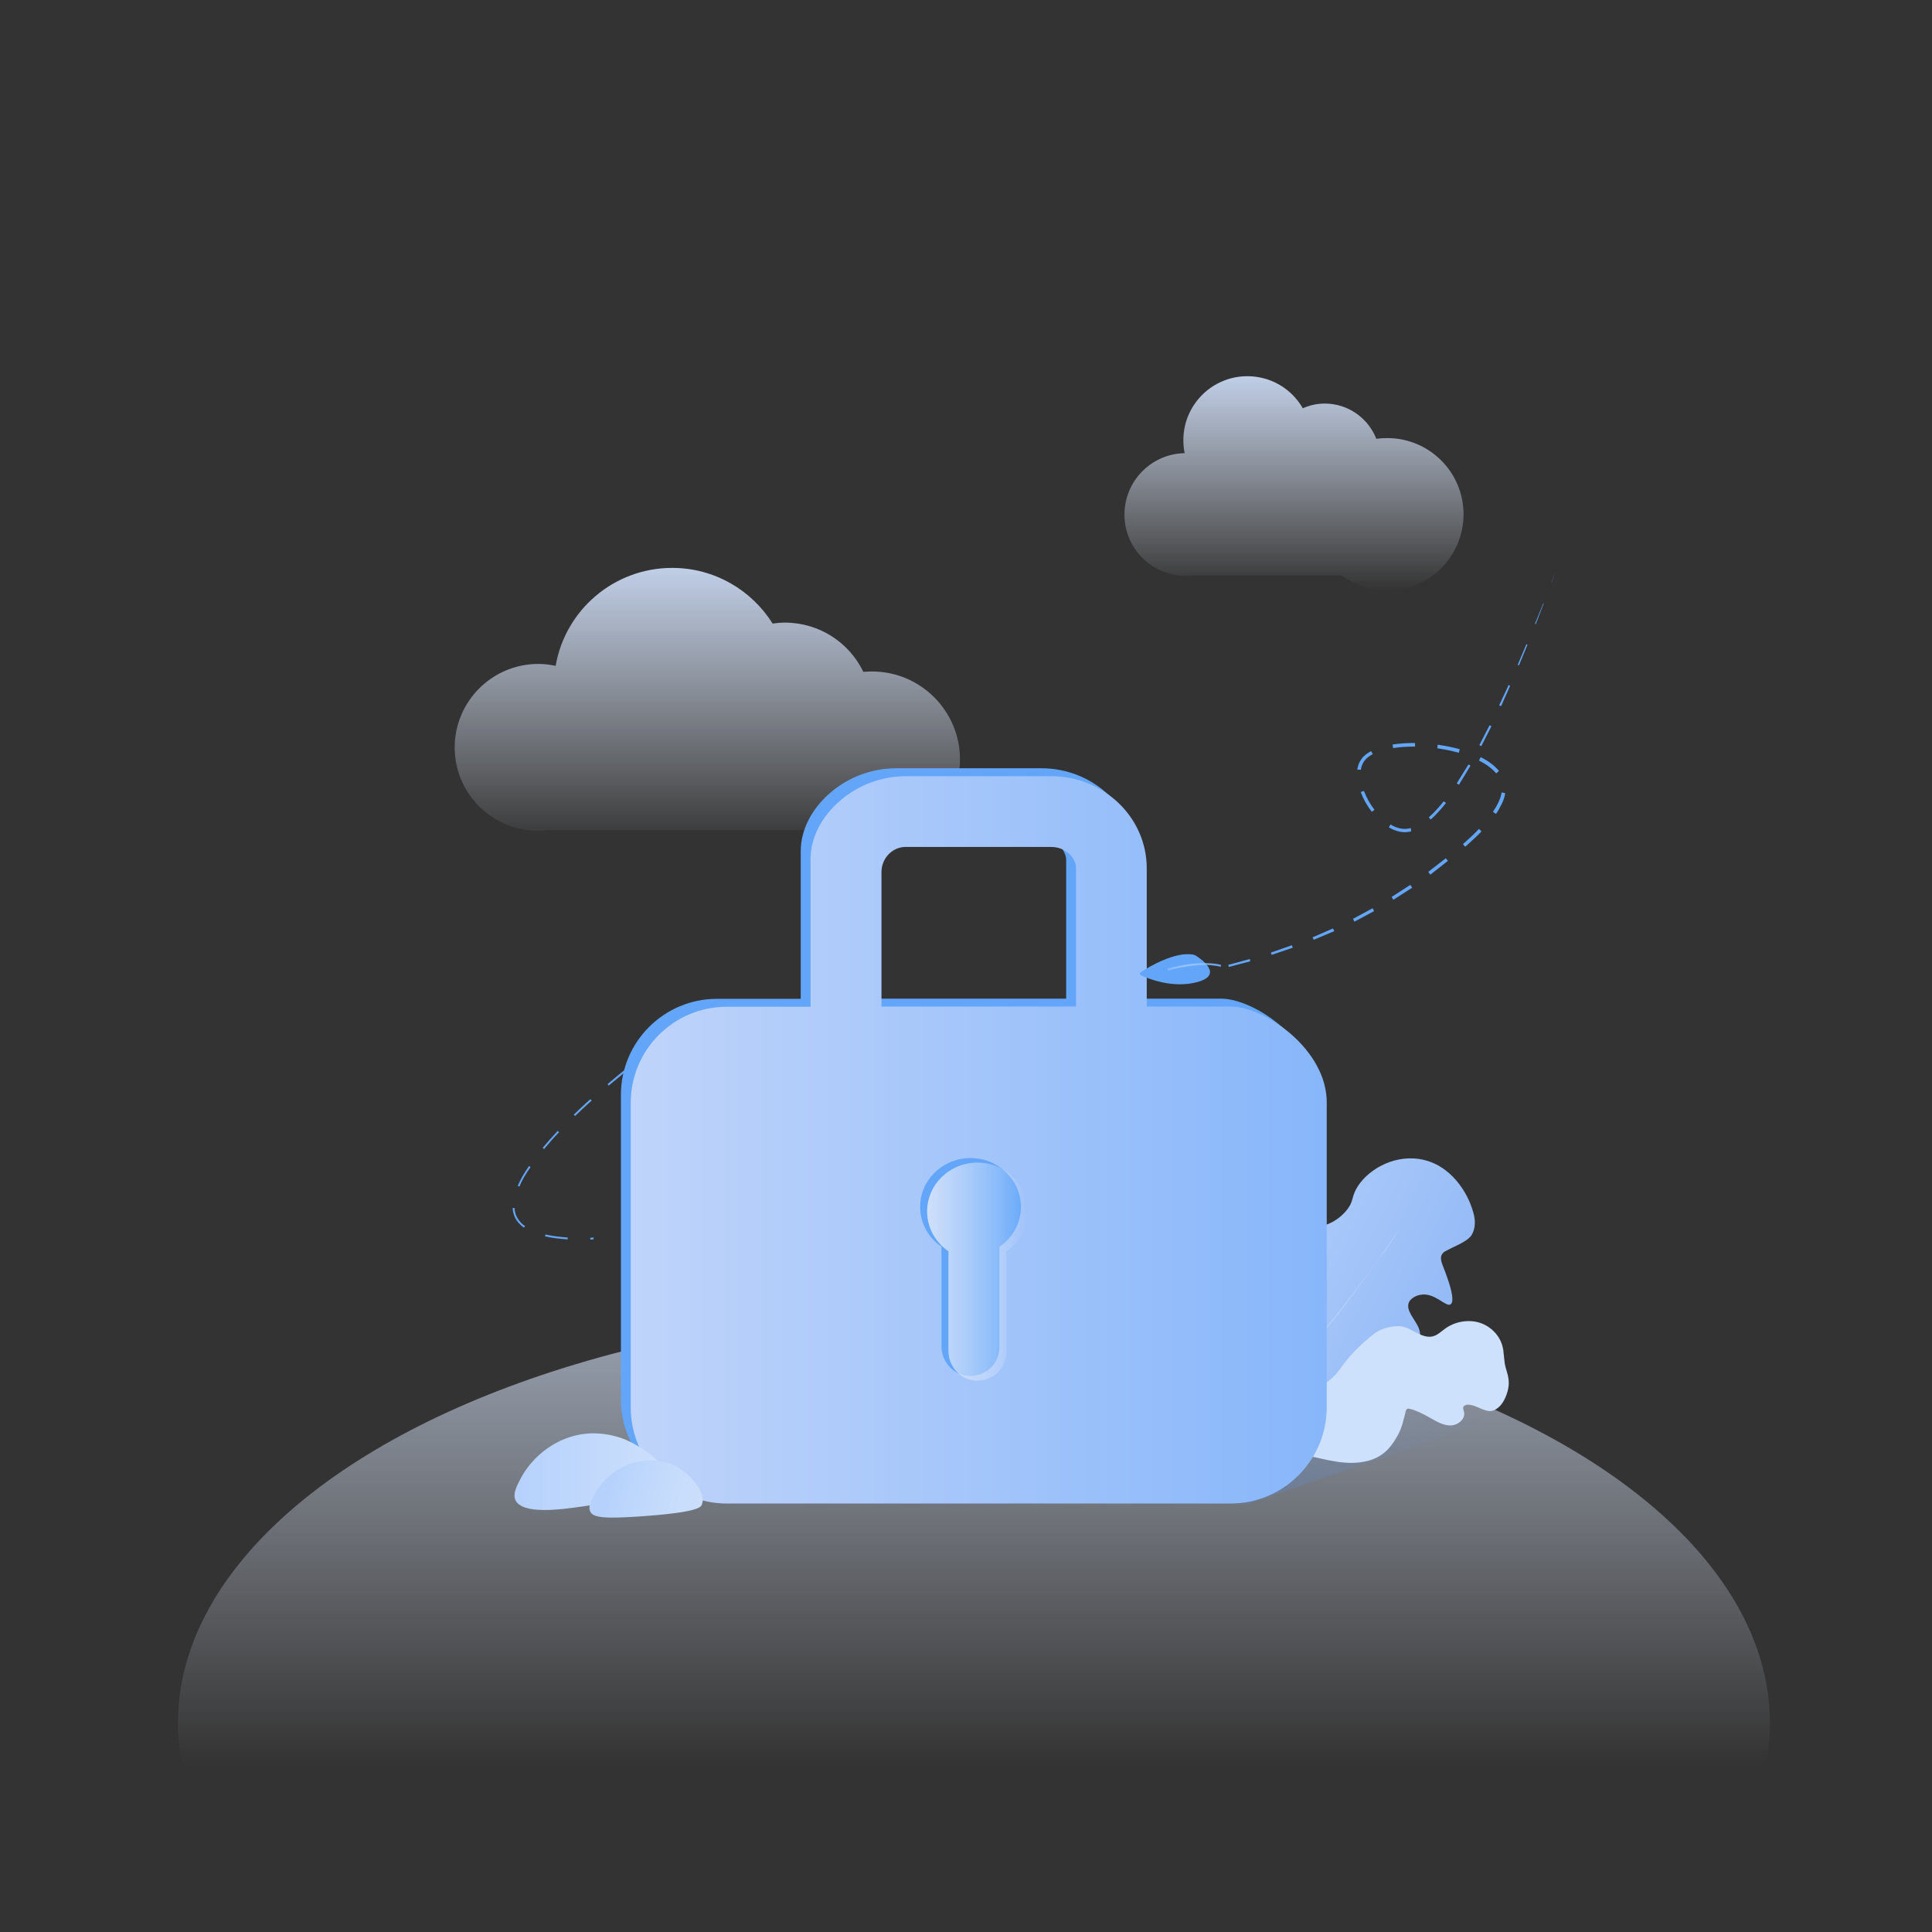 <svg xml:space="preserve" style="enable-background:new 0 0 1024 1024;" viewBox="0 0 1024 1024" y="0px" x="0px" xmlns:xlink="http://www.w3.org/1999/xlink" xmlns="http://www.w3.org/2000/svg" id="图层_1" version="1.1">
<rect x="0" y="0" width="1024" height="1024" fill="#333333" stroke="none"/>
<style type="text/css">
	.st0{fill:url(#椭圆形_1_);}
	.st1{opacity:0.9;}
	.st2{fill:url(#SVGID_1_);}
	.st3{fill:url(#SVGID_2_);}
	.st4{opacity:0.32;fill:url(#路径_1_);enable-background:new    ;}
	.st5{fill:url(#SVGID_3_);}
	.st6{fill:#CDE0FC;}
	.st7{opacity:0.8;}
	.st8{fill:#D7E9FF;}
	.st9{fill:#63A6F9;}
	.st10{fill:url(#SVGID_4_);}
	.st11{fill:url(#SVGID_5_);}
	.st12{fill:url(#SVGID_6_);}
	.st13{fill:url(#SVGID_7_);}
	.st14{fill:url(#SVGID_8_);}
</style>
<linearGradient gradientTransform="matrix(480 0 0 250 -161842 -83255)" y2="336.762" x2="338.246" y1="335.269" x1="338.246" gradientUnits="userSpaceOnUse" id="椭圆形_1_">
	<stop style="stop-color:#CFDFFA" offset="6.050502e-08"></stop>
	<stop style="stop-color:#D3E2FA;stop-opacity:0.618" offset="0.382"></stop>
	<stop style="stop-color:#E0E9FB;stop-opacity:0.221" offset="0.779"></stop>
	<stop style="stop-color:#EAF0FC;stop-opacity:0" offset="1"></stop>
</linearGradient>
<ellipse ry="219.7" rx="421.9" cy="913.3" cx="516.2" class="st0" id="椭圆形"></ellipse>
<g class="st1">
	
		<linearGradient gradientTransform="matrix(-1 0 0 1 1016.589 2)" y2="311" x2="330.739" y1="197.4" x1="330.739" gradientUnits="userSpaceOnUse" id="SVGID_1_">
		<stop style="stop-color:#CFDFFA" offset="0"></stop>
		<stop style="stop-color:#EAF0FC;stop-opacity:0" offset="1"></stop>
	</linearGradient>
	<path d="M625,305L625,305L625,305c1.1,0.1,2.3,0.2,3.5,0.2s2.3-0.1,3.5-0.2h79.1c6.7,5,15.1,8,24.2,8
		c22.3,0,40.4-18.1,40.4-40.4s-18.1-40.4-40.4-40.4c-2,0-3.9,0.1-5.8,0.4c-4.3-10.9-14.9-18.7-27.3-18.7c-4.2,0-8.1,0.9-11.7,2.5
		c-5.8-10.2-16.8-17-29.4-17c-18.7,0-33.9,15.2-33.9,33.9c0,2.4,0.2,4.6,0.7,6.9c-17.7,0.3-31.9,14.8-31.9,32.5
		C595.9,289.4,608.6,303.3,625,305z" class="st2"></path>
	
		<linearGradient gradientTransform="matrix(-1 0 0 1 1016.589 2)" y2="447.1" x2="641.689" y1="299" x1="641.689" gradientUnits="userSpaceOnUse" id="SVGID_2_">
		<stop style="stop-color:#CFDFFA" offset="1.210100e-07"></stop>
		<stop style="stop-color:#EAF0FC;stop-opacity:0" offset="1"></stop>
	</linearGradient>
	<path d="M279.6,440L279.6,440h0.2c1.8,0.2,3.6,0.3,5.4,0.3s3.7-0.1,5.5-0.3h143.9c7.7,5.7,17.3,9.1,27.6,9.1
		c25.7,0,46.6-20.9,46.6-46.6s-20.9-46.6-46.6-46.6c-1.5,0-3.1,0.1-4.6,0.2c-7.5-15.5-23.3-26.1-41.6-26.1c-2.2,0-4.4,0.2-6.5,0.5
		c-11.1-17.7-30.8-29.5-53.2-29.5c-31,0-56.7,22.4-61.8,51.9c-3-0.6-6-1-9.2-1c-24.4,0-44.3,19.8-44.3,44.3
		C241,418.6,257.8,437.2,279.6,440z" class="st3"></path>
</g>
<linearGradient gradientTransform="matrix(78.29 93.302 155.581 -130.548 -78214.047 13250.797)" y2="337.323" x2="337.568" y1="335.691" x1="338.048" gradientUnits="userSpaceOnUse" id="路径_1_">
	<stop style="stop-color:#BFD4FA;stop-opacity:0" offset="0"></stop>
	<stop style="stop-color:#5792F0" offset="0.601"></stop>
	<stop style="stop-color:#5792F0;stop-opacity:0" offset="1"></stop>
</linearGradient>
<polygon points="641.6,704.9 805.1,748 662,796.8 482.6,793.5" class="st4" id="路径"></polygon>
<g>
	
		<linearGradient gradientTransform="matrix(-0.9 -0.436 -0.436 0.9 817.609 177.203)" y2="524.096" x2="-180.791" y1="524.096" x1="-49.594" gradientUnits="userSpaceOnUse" id="SVGID_3_">
		<stop style="stop-color:#B5D1FC" offset="0"></stop>
		<stop style="stop-color:#94BAF6" offset="1"></stop>
	</linearGradient>
	<path d="M658.6,761.1c4.7-6.9,4.3-11.2,9.2-14.2c10.7-6.6,22,7.8,39.7,6.8c25.9-1.4,50-34.9,44.5-49.7
		c-1.8-4.6-7.2-9.5-5.2-13.8c1.4-2.9,5.2-3.8,5.9-3.9c7.7-1.6,13.7,6.8,16.2,5s-0.9-11.6-2.2-15.2c-1.9-5.6-4-8.6-2.4-11.3
		c0.9-1.5,2-1.7,5-3.3c4.6-2.2,9.2-4.3,10.8-7.1c3-5.4,1.1-11.2-0.2-14.8c-3-8.8-12.6-24.6-30.6-25.6c-14.1-0.8-27.3,8.3-31.4,18.1
		c-1.3,3.3-1.1,5.2-3.5,8.5c-4,5.5-12.1,10.8-19.7,9.1c-4.7-1.1-7.3-4.8-10.8-3.5c-3.3,1.2-4.8,6-5.1,9.4c-0.5,6.5,4.2,10,2.6,12
		c-1.9,2.3-11.2,0.1-15.3-1.2c-1.4-0.5-2.8-1-4.3-0.4c-2.4,0.9-4.1,4.2-4,7.1c0.2,5.7,7.6,6.8,7.9,12.8c0.2,2.8-1.1,6-3.5,7.3
		c-2.9,1.6-6.1-0.4-14.2-3.5c-10-3.8-15.1-5.8-18.7-4.5c-4.4,1.6-6.3,6.4-8.7,12.2c-4.7,11.9-3.3,22.8-2.6,26.5
		c1.8,10,5.1,12.6,8,20.8c2.6,7.8,4.5,19.8-0.5,37.1C644.5,776.9,653.9,768.4,658.6,761.1z" class="st5"></path>
	<path d="M672.6,769.8c-11.4,0.2-22.7,2.6-33.3,6.8c-2.2,0.9-12.2,7.2-14,5c-1.1-1.4,1.8-6.6,2.4-8.2
		c1.1-3.3,2.2-6.6,3.7-9.7c4.6-9.3,13.1-16.7,22.9-19.9c1.6-0.5,3.2-1,4.8-1.3c1.3-0.3,2.7-0.5,4-0.7c10.4-1.4,18.3-2.1,28.6-4.3
		c8.1-1.6,14.5-5.9,19.2-12.8c4.7-6.7,10.5-12.3,17-17.5c3.7-3,9.1-4.4,13.8-4.3c2.4,0.1,4.7,1.1,6.8,2.3c3.5,1.8,7.1,4,10.8,3.1
		c2.5-0.5,4.4-2.5,6.4-3.9c4.9-3.7,11.6-5.1,17.6-3.6c5.9,1.5,11.1,6.2,12.9,12.2c1.2,4,0.7,8.4,2,12.4c1.4,4.5,2.1,7.7,0.8,12.2
		c-1.1,3.8-3.1,8-7,9.8c-4.4,2-9-2.8-13.9-2.9c-1,0-2.2,0.4-2.5,1.3c-0.3,0.8,0.1,1.5,0.3,2.2c1.2,4-3.2,7.6-7.3,7.5
		c-3.8,0-7.2-2.1-10.4-3.9c-3.5-2-7.1-3.9-11-4.9c-1.9-0.5-2.1,1-2.4,2.4c-0.5,1.6-0.8,3.4-1.3,5c-0.7,2.5-1.6,4.8-2.9,7.1
		c-2,3.5-4.4,6.9-7.6,9.3c-5.7,4.3-13.4,5.3-20.5,4.7c-7.2-0.6-14.1-2.7-21.2-4C685.2,770.1,678.9,769.6,672.6,769.8z" class="st6"></path>
	<g class="st7">
		<path d="M731.2,666.7c-4,5.6-8,11.2-12.1,16.7c-8.2,11.1-16.8,21.8-25.7,32.3c-4.5,5.2-9.1,10.4-13.8,15.4
			c-4.7,4.9-9.6,9.9-14.6,14.6c-4.9,4.7-10.2,9.3-15.7,13.4c-5.6,4.1-11.3,8-17.5,11c6.1-3.1,11.8-7,17.3-11.2s10.7-8.7,15.7-13.4
			c5-4.7,9.9-9.6,14.6-14.6s9.3-10.2,13.8-15.4c8.9-10.4,17.5-21.2,25.8-32.2c4.1-5.5,8.3-11.1,12.2-16.7c4.1-5.7,8-11.3,11.8-17
			C739.3,655.3,735.5,661.1,731.2,666.7z" class="st8"></path>
	</g>
</g>
<g>
	<g>
		<path d="M647.1,529.3H462v-71.3c0-6.9,5.2-12.8,12-13.3c0.3,0,0.7,0,1,0h77c7.1,0,13.1,5.2,13.1,11.4v81.9
			c0,9.8,7.3,18.2,17,19.1c11.1,1,20.5-7.8,20.5-18.7v-82.4c0-26.9-22.7-48.8-50.6-48.8h-77c-12.5,0-24.8,4.4-34.5,12.6
			c-10.2,8.6-16.1,20-16.1,31.3v78.3h-44.4c-28.1,0-50.9,22.8-50.9,50.9v161.5c0,28.1,22.8,50.9,50.9,50.9h267
			c28.1,0,50.9-22.8,51-50.9V580.2C698,552.1,665.2,529.3,647.1,529.3z" class="st9"></path>
		<linearGradient y2="604.058" x2="703.27" y1="604.058" x1="334.38" gradientUnits="userSpaceOnUse" id="SVGID_4_">
			<stop style="stop-color:#BFD4FA" offset="0"></stop>
			<stop style="stop-color:#87B6FA" offset="1"></stop>
		</linearGradient>
		<path d="M652.3,533.5H467.2v-71.3c0-6.9,5.2-12.8,12-13.3c0.3,0,0.7,0,1,0h77c7.1,0,13.1,5.2,13.1,11.4v81.9
			c0,9.8,7.3,18.2,17,19.1c11.1,1,20.5-7.8,20.5-18.7v-82.4c0-26.9-22.7-48.8-50.6-48.8h-77c-12.5,0-24.8,4.4-34.5,12.6
			c-10.2,8.6-16.1,20-16.1,31.3v78.3h-44.4c-28.1,0-50.9,22.8-50.9,50.9v161.5c0,28.1,22.8,50.9,50.9,50.9h267
			c28.1,0,50.9-22.8,51-50.9V584.4C703.3,556.3,670.5,533.5,652.3,533.5z" class="st10"></path>
	</g>
	<g>
		<path d="M541.1,639.7c0-14.3-12-25.9-26.7-25.9c-14.8,0-26.7,11.6-26.7,25.9c0,8.7,4.5,16.5,11.3,21.1v52.7
			c0,7.9,5.8,14.8,13.6,15.7c9.3,1,17.1-6.2,17.1-15.2v-53.2C536.6,656.2,541.1,648.4,541.1,639.7z" class="st9"></path>
		<linearGradient y2="674.018" x2="544.754" y1="674.018" x1="491.293" gradientUnits="userSpaceOnUse" id="SVGID_5_">
			<stop style="stop-color:#CFDFFA" offset="0"></stop>
			<stop style="stop-color:#EAF0FC;stop-opacity:0" offset="1"></stop>
		</linearGradient>
		<path d="M544.8,642.1c0-14.3-12-25.9-26.7-25.9c-14.8,0-26.7,11.6-26.7,25.9c0,8.7,4.5,16.5,11.3,21.1V716
			c0,7.9,5.8,14.8,13.6,15.7c9.3,1,17.1-6.2,17.1-15.2v-53.2C540.3,658.6,544.8,650.9,544.8,642.1z" class="st11"></path>
	</g>
</g>
<g>
	<g>
		<g>
			<polygon points="824.5,303.1 822.4,308.7 822.3,308.7" class="st9"></polygon>
			<polygon points="818.2,319.8 814,330.8 813.6,330.6 818,319.7" class="st9"></polygon>
			<polygon points="809.6,341.7 805.1,352.6 804.4,352.4 809,341.5" class="st9"></polygon>
			<polygon points="800.4,363.5 795.6,374.3 794.6,373.8 799.6,363.1" class="st9"></polygon>
			<polygon points="790.5,384.9 785.1,395.5 784.1,394.9 789.5,384.4" class="st9"></polygon>
			<polygon points="779.4,405.8 773.3,415.9 772.1,415.2 778.3,405.2" class="st9"></polygon>
			<path d="M766.4,425.6c-2.5,3.1-5.1,6.1-8.1,8.8l-1-1.2c2.9-2.6,5.5-5.5,7.9-8.5L766.4,425.6z" class="st9"></path>
			<path d="M748,440.6c-1,0.3-2,0.4-3.1,0.5c-1,0-2.1-0.1-3.1-0.3c-2-0.4-4-1.3-5.7-2.3l0.9-1.5c1.6,1,3.4,1.7,5.2,2.1
				c1.8,0.4,3.7,0.3,5.5-0.2L748,440.6z" class="st9"></path>
			<path d="M727.1,430.3c-2.5-3.2-4.5-6.7-5.9-10.5l1.7-0.6c1.4,3.6,3.3,7,5.6,10L727.1,430.3z" class="st9"></path>
			<path d="M719.4,407.9c0.1-1,0.4-2.1,0.8-3.1c0.4-1,1-1.9,1.6-2.8c1.3-1.7,3.1-2.9,4.9-3.9l0.9,1.6
				c-1.7,0.9-3.2,2-4.3,3.4s-1.8,3.1-2,4.9L719.4,407.9z" class="st9"></path>
			<path d="M738.1,394.6c4-0.6,7.9-0.8,11.9-0.8v1.9c-3.9,0-7.8,0.2-11.6,0.8L738.1,394.6z" class="st9"></path>
			<path d="M762,394.7c3.9,0.6,7.8,1.3,11.7,2.4l-0.5,1.9c-3.7-1.1-7.6-1.8-11.4-2.4L762,394.7z" class="st9"></path>
			<path d="M784.8,401.3c3.6,1.8,7,4.1,9.7,7.3l-1.5,1.3c-2.4-2.9-5.7-5-9.1-6.8L784.8,401.3z" class="st9"></path>
			<path d="M797.8,420.4c-0.3,2.1-1,4-1.9,5.8s-1.9,3.6-3,5.2l-1.6-1.1c2.1-3.2,4-6.6,4.6-10.3L797.8,420.4z" class="st9"></path>
			<path d="M785.2,440.7c-2.8,2.9-5.7,5.5-8.6,8.1l-1.2-1.4c2.9-2.6,5.8-5.2,8.5-8.1L785.2,440.7z" class="st9"></path>
			<polygon points="767.4,456.3 758.1,463.6 757,462.1 766.3,454.9" class="st9"></polygon>
			<polygon points="748.5,470.5 738.5,476.9 737.6,475.4 747.5,469" class="st9"></polygon>
			<polygon points="728.3,482.9 717.9,488.5 717.1,487 727.5,481.4" class="st9"></polygon>
			<polygon points="707.2,493.5 696.3,498.1 695.7,496.8 706.5,492.1" class="st9"></polygon>
			<polygon points="685.2,502.3 674,506.1 673.6,504.9 684.7,501" class="st9"></polygon>
			<polygon points="662.7,509.5 651.3,512.5 651,511.4 662.4,508.3" class="st9"></polygon>
		</g>
	</g>
	<g>
		<path d="M632.6,506c0.4,0.1,0.8,0.3,1.2,0.5c2.8,1.8,14.9,10.1,0.9,14c-12.9,3.5-25.7-1.6-30-3.6
			c-0.7-0.3-0.7-1.2-0.1-1.6C608.9,512.4,623,504.1,632.6,506z" class="st9"></path>
		<g>
			<linearGradient y2="512.371" x2="618.929" y1="512.371" x1="647.2" gradientUnits="userSpaceOnUse" id="SVGID_6_">
				<stop style="stop-color:#63A6F9" offset="0"></stop>
				<stop style="stop-color:#FFFFFF;stop-opacity:0.2" offset="1"></stop>
			</linearGradient>
			<path d="M619.2,514.4l-0.3-1c0.2,0,16.3-5,28.3-2l-0.2,1C635.3,509.5,619.4,514.3,619.2,514.4z" class="st12"></path>
		</g>
	</g>
	<g>
		<path d="M312.9,657v-1c0.6,0,1.1,0,1.7-0.1v1C314,656.9,313.5,657,312.9,657z M300.9,656.9c-4.5-0.3-8.5-0.8-12-1.6
			l0.2-1c3.4,0.8,7.4,1.3,11.8,1.6V656.9z M277.7,650.7c-2.1-1.5-3.6-3.2-4.6-5.1c-0.8-1.6-1.3-3.4-1.4-5.3l1-0.1
			c0.1,1.8,0.5,3.4,1.3,4.9c0.9,1.8,2.3,3.4,4.3,4.8L277.7,650.7z M275.3,628.9l-0.9-0.4c1.4-3.2,3.4-6.8,6-10.5l0.8,0.6
			C278.6,622.2,276.6,625.7,275.3,628.9z M288.4,609l-0.8-0.6c2.4-2.9,5.1-5.9,8-9l0.7,0.7C293.4,603.1,290.8,606.1,288.4,609z
			 M304.8,591.5l-0.7-0.7c2.8-2.7,5.7-5.5,8.8-8.2l0.7,0.7C310.5,586.1,307.6,588.8,304.8,591.5z M322.6,575.4l-0.6-0.8
			c4.7-4,8.1-6.7,9.3-7.7l0.6,0.8C330.7,568.8,327.3,571.5,322.6,575.4z" class="st9"></path>
	</g>
</g>
<g>
	<linearGradient y2="780.022" x2="351.942" y1="780.022" x1="272.732" gradientUnits="userSpaceOnUse" id="SVGID_7_">
		<stop style="stop-color:#B5D1FC" offset="0"></stop>
		<stop style="stop-color:#CDE0FC" offset="1"></stop>
	</linearGradient>
	<path d="M276.3,783c6-11,18.7-21.9,35.2-23.2c2.5-0.2,12-0.7,22.3,4.3c1.1,0.5,18.8,9.3,18,17.6
		c-1,10.9-31.3,15.1-43.4,16.8c-11.1,1.6-31.5,4.4-35.2-3.4C271.7,791.6,273.9,787.5,276.3,783z" class="st13"></path>
	<linearGradient y2="802.352" x2="380.414" y1="785.918" x1="322.58" gradientUnits="userSpaceOnUse" id="SVGID_8_">
		<stop style="stop-color:#B5D1FC" offset="0"></stop>
		<stop style="stop-color:#B9D4FC" offset="0.113"></stop>
		<stop style="stop-color:#C8DDFC" offset="0.595"></stop>
		<stop style="stop-color:#CDE0FC" offset="1"></stop>
	</linearGradient>
	<path d="M315.1,791.9c4.6-8.4,14.2-16.7,26.8-17.7c3-0.2,9.9-0.7,17,3.3c7.8,4.4,15.5,14.1,13.1,20
		c-0.6,1.4-2.3,4.1-32.4,6.2c-20,1.4-25.3,0.6-26.8-2.6C311.6,798.4,313.3,795.3,315.1,791.9z" class="st14"></path>
</g>
</svg>
